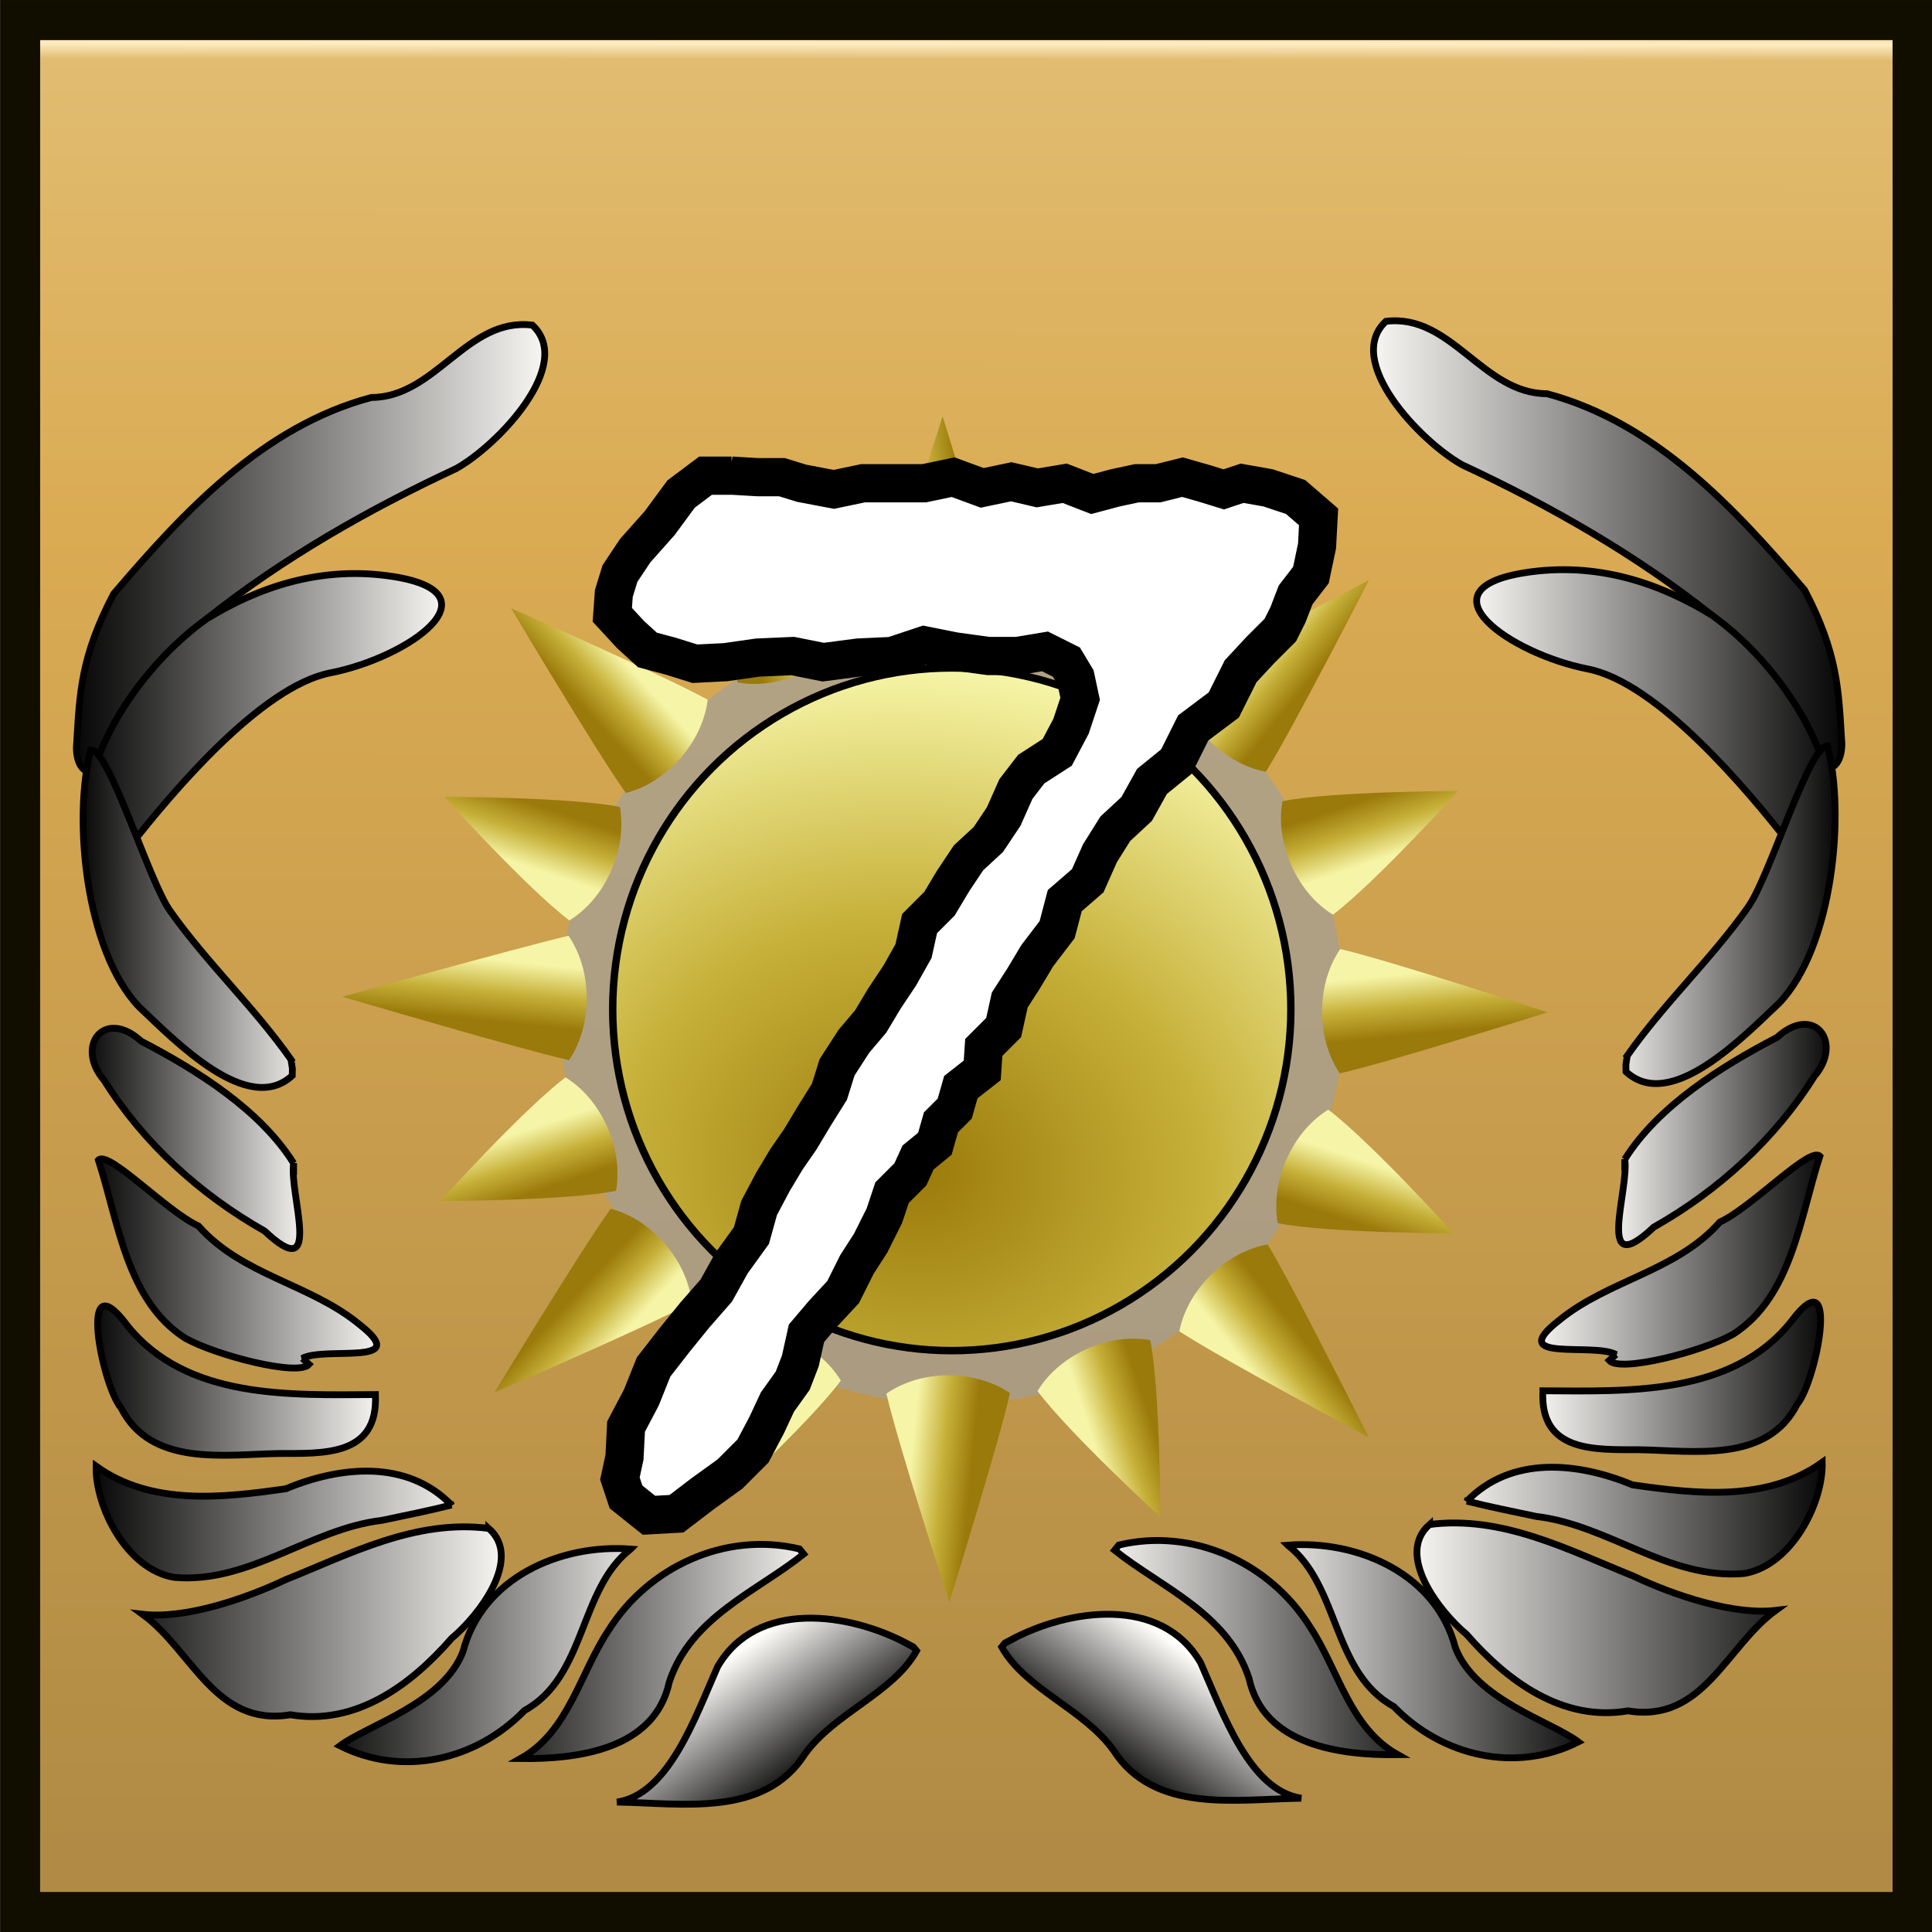 <?xml version="1.0" encoding="UTF-8" standalone="no"?>
<svg
   xmlns:dc="http://purl.org/dc/elements/1.1/"
   xmlns:cc="http://creativecommons.org/ns#"
   xmlns:rdf="http://www.w3.org/1999/02/22-rdf-syntax-ns#"
   xmlns:svg="http://www.w3.org/2000/svg"
   xmlns="http://www.w3.org/2000/svg"
   xmlns:xlink="http://www.w3.org/1999/xlink"
   xmlns:sodipodi="http://sodipodi.sourceforge.net/DTD/sodipodi-0.dtd"
   xmlns:inkscape="http://www.inkscape.org/namespaces/inkscape"
   width="50mm"
   height="50mm"
   viewBox="0 0 50 50"
   version="1.1"
   id="svg2124"
   inkscape:version="1.0 (4035a4fb49, 2020-05-01)"
   sodipodi:docname="victorypoint_template.svg">
  <rect x="0" y="0" width="50" height="50" fill="#333333" stroke="none"/>
  <defs
     id="defs2118">
    <linearGradient
       id="linearGradient2964"
       inkscape:collect="always">
      <stop
         id="stop2958"
         offset="0"
         style="stop-color:#9a7a0a;stop-opacity:1" />
      <stop
         style="stop-color:#c7b13a;stop-opacity:1"
         offset="0.484"
         id="stop2960" />
      <stop
         id="stop2962"
         offset="1"
         style="stop-color:#f6f5a7;stop-opacity:1" />
    </linearGradient>
    <linearGradient
       inkscape:collect="always"
       id="linearGradient2926">
      <stop
         style="stop-color:#9a7a0a;stop-opacity:1"
         offset="0"
         id="stop2922" />
      <stop
         id="stop2930"
         offset="0.5"
         style="stop-color:#c7b13a;stop-opacity:1" />
      <stop
         style="stop-color:#f6f5a7;stop-opacity:1"
         offset="1"
         id="stop2924" />
    </linearGradient>
    <linearGradient
       inkscape:collect="always"
       id="linearGradient2768">
      <stop
         style="stop-color:#fffdfa;stop-opacity:1;"
         offset="0"
         id="stop2764" />
      <stop
         style="stop-color:#000000;stop-opacity:1"
         offset="1"
         id="stop2766" />
    </linearGradient>
    <linearGradient
       inkscape:collect="always"
       id="linearGradient2708">
      <stop
         style="stop-color:#b18b45;stop-opacity:1"
         offset="0"
         id="stop2704" />
      <stop
         id="stop2712"
         offset="0.725"
         style="stop-color:#daab53;stop-opacity:1" />
      <stop
         style="stop-color:#e1bc71;stop-opacity:1;"
         offset="0.982"
         id="stop2718" />
      <stop
         style="stop-color:#feedc4;stop-opacity:1"
         offset="0.991"
         id="stop2714" />
      <stop
         style="stop-color:#d8a757;stop-opacity:1"
         offset="1"
         id="stop2706" />
    </linearGradient>
    <linearGradient
       inkscape:collect="always"
       xlink:href="#linearGradient2708"
       id="linearGradient2710"
       x1="134.547"
       y1="-11.976"
       x2="134.562"
       y2="-29.336"
       gradientUnits="userSpaceOnUse"
       gradientTransform="translate(-22.144,-0.278)" />
    <linearGradient
       inkscape:collect="always"
       xlink:href="#linearGradient2768"
       id="linearGradient2770"
       x1="115.03"
       y1="-14.015"
       x2="114.231"
       y2="-12.888"
       gradientUnits="userSpaceOnUse" />
    <linearGradient
       inkscape:collect="always"
       xlink:href="#linearGradient2768"
       id="linearGradient2778"
       x1="114.016"
       y1="-14.159"
       x2="117.421"
       y2="-14.159"
       gradientUnits="userSpaceOnUse" />
    <linearGradient
       inkscape:collect="always"
       xlink:href="#linearGradient2768"
       id="linearGradient2786"
       x1="115.512"
       y1="-14.125"
       x2="118.905"
       y2="-14.125"
       gradientUnits="userSpaceOnUse" />
    <linearGradient
       inkscape:collect="always"
       xlink:href="#linearGradient2768"
       id="linearGradient2794"
       x1="116.974"
       y1="-14.443"
       x2="121.04"
       y2="-14.443"
       gradientUnits="userSpaceOnUse" />
    <linearGradient
       inkscape:collect="always"
       xlink:href="#linearGradient2768"
       id="linearGradient2802"
       x1="117.328"
       y1="-15.452"
       x2="121.129"
       y2="-15.452"
       gradientUnits="userSpaceOnUse" />
    <linearGradient
       inkscape:collect="always"
       xlink:href="#linearGradient2768"
       id="linearGradient2810"
       x1="118.182"
       y1="-16.742"
       x2="121.114"
       y2="-16.742"
       gradientUnits="userSpaceOnUse" />
    <linearGradient
       inkscape:collect="always"
       xlink:href="#linearGradient2768"
       id="linearGradient2818"
       x1="118.17"
       y1="-17.859"
       x2="121.125"
       y2="-17.859"
       gradientUnits="userSpaceOnUse" />
    <linearGradient
       inkscape:collect="always"
       xlink:href="#linearGradient2768"
       id="linearGradient2826"
       x1="118.909"
       y1="-19.052"
       x2="121.166"
       y2="-19.052"
       gradientUnits="userSpaceOnUse" />
    <linearGradient
       inkscape:collect="always"
       xlink:href="#linearGradient2768"
       id="linearGradient2834"
       x1="118.872"
       y1="-21.052"
       x2="121.199"
       y2="-21.052"
       gradientUnits="userSpaceOnUse" />
    <linearGradient
       inkscape:collect="always"
       xlink:href="#linearGradient2768"
       id="linearGradient2842"
       x1="117.549"
       y1="-23.209"
       x2="121.229"
       y2="-23.209"
       gradientUnits="userSpaceOnUse" />
    <linearGradient
       inkscape:collect="always"
       xlink:href="#linearGradient2768"
       id="linearGradient2850"
       x1="116.558"
       y1="-24.68"
       x2="121.319"
       y2="-24.68"
       gradientUnits="userSpaceOnUse" />
    <linearGradient
       inkscape:collect="always"
       xlink:href="#linearGradient2768"
       id="linearGradient2874"
       gradientUnits="userSpaceOnUse"
       x1="115.03"
       y1="-14.015"
       x2="114.231"
       y2="-12.888"
       gradientTransform="matrix(-1,0,0,1,225.423,0.037)" />
    <linearGradient
       inkscape:collect="always"
       xlink:href="#linearGradient2768"
       id="linearGradient2876"
       gradientUnits="userSpaceOnUse"
       x1="114.016"
       y1="-14.159"
       x2="117.421"
       y2="-14.159"
       gradientTransform="matrix(-1,0,0,1,225.423,0.037)" />
    <linearGradient
       inkscape:collect="always"
       xlink:href="#linearGradient2768"
       id="linearGradient2878"
       gradientUnits="userSpaceOnUse"
       x1="115.512"
       y1="-14.125"
       x2="118.905"
       y2="-14.125"
       gradientTransform="matrix(-1,0,0,1,225.423,0.037)" />
    <linearGradient
       inkscape:collect="always"
       xlink:href="#linearGradient2768"
       id="linearGradient2880"
       gradientUnits="userSpaceOnUse"
       x1="116.974"
       y1="-14.443"
       x2="121.04"
       y2="-14.443"
       gradientTransform="matrix(-1,0,0,1,225.423,0.037)" />
    <linearGradient
       inkscape:collect="always"
       xlink:href="#linearGradient2768"
       id="linearGradient2882"
       gradientUnits="userSpaceOnUse"
       x1="117.328"
       y1="-15.452"
       x2="121.129"
       y2="-15.452"
       gradientTransform="matrix(-1,0,0,1,225.423,0.037)" />
    <linearGradient
       inkscape:collect="always"
       xlink:href="#linearGradient2768"
       id="linearGradient2884"
       gradientUnits="userSpaceOnUse"
       x1="118.182"
       y1="-16.742"
       x2="121.114"
       y2="-16.742"
       gradientTransform="matrix(-1,0,0,1,225.423,0.037)" />
    <linearGradient
       inkscape:collect="always"
       xlink:href="#linearGradient2768"
       id="linearGradient2886"
       gradientUnits="userSpaceOnUse"
       x1="118.17"
       y1="-17.859"
       x2="121.125"
       y2="-17.859"
       gradientTransform="matrix(-1,0,0,1,225.423,0.037)" />
    <linearGradient
       inkscape:collect="always"
       xlink:href="#linearGradient2768"
       id="linearGradient2888"
       gradientUnits="userSpaceOnUse"
       x1="118.909"
       y1="-19.052"
       x2="121.166"
       y2="-19.052"
       gradientTransform="matrix(-1,0,0,1,225.423,0.037)" />
    <linearGradient
       inkscape:collect="always"
       xlink:href="#linearGradient2768"
       id="linearGradient2890"
       gradientUnits="userSpaceOnUse"
       x1="118.872"
       y1="-21.052"
       x2="121.199"
       y2="-21.052"
       gradientTransform="matrix(-1,0,0,1,225.423,0.037)" />
    <linearGradient
       inkscape:collect="always"
       xlink:href="#linearGradient2768"
       id="linearGradient2892"
       gradientUnits="userSpaceOnUse"
       x1="117.549"
       y1="-23.209"
       x2="121.229"
       y2="-23.209"
       gradientTransform="matrix(-1,0,0,1,225.423,0.037)" />
    <linearGradient
       inkscape:collect="always"
       xlink:href="#linearGradient2768"
       id="linearGradient2894"
       gradientUnits="userSpaceOnUse"
       x1="116.558"
       y1="-24.68"
       x2="121.319"
       y2="-24.68"
       gradientTransform="matrix(-1,0,0,1,225.423,0.037)" />
    <radialGradient
       inkscape:collect="always"
       xlink:href="#linearGradient2926"
       id="radialGradient2928"
       cx="112.225"
       cy="-10.862"
       fx="112.225"
       fy="-10.862"
       r="3.291"
       gradientUnits="userSpaceOnUse"
       gradientTransform="matrix(1.708,0.196,-0.166,1.443,-81.201,-25.044)" />
    <linearGradient
       inkscape:collect="always"
       xlink:href="#linearGradient2964"
       id="linearGradient2956"
       x1="117.557"
       y1="-20.067"
       x2="117.513"
       y2="-20.512"
       gradientUnits="userSpaceOnUse"
       gradientTransform="matrix(1.322,0,0,1.322,-37.781,6.475)" />
    <linearGradient
       inkscape:collect="always"
       xlink:href="#linearGradient2964"
       id="linearGradient2968"
       gradientUnits="userSpaceOnUse"
       gradientTransform="matrix(-1.322,0,0,1.322,263.114,6.349)"
       x1="117.557"
       y1="-20.067"
       x2="117.513"
       y2="-20.512" />
    <linearGradient
       inkscape:collect="always"
       xlink:href="#linearGradient2964"
       id="linearGradient2972"
       gradientUnits="userSpaceOnUse"
       gradientTransform="matrix(0,-1.322,1.322,0,139.245,130.24)"
       x1="117.557"
       y1="-20.067"
       x2="117.513"
       y2="-20.512" />
    <linearGradient
       inkscape:collect="always"
       xlink:href="#linearGradient2964"
       id="linearGradient2976"
       gradientUnits="userSpaceOnUse"
       gradientTransform="matrix(0,1.322,1.322,0,139.309,-170.733)"
       x1="117.557"
       y1="-20.067"
       x2="117.513"
       y2="-20.512" />
    <linearGradient
       inkscape:collect="always"
       xlink:href="#linearGradient2964"
       id="linearGradient2980"
       gradientUnits="userSpaceOnUse"
       gradientTransform="matrix(0.919,0.949,0.949,-0.919,27.191,-146.898)"
       x1="117.557"
       y1="-20.067"
       x2="117.513"
       y2="-20.512" />
    <linearGradient
       inkscape:collect="always"
       xlink:href="#linearGradient2964"
       id="linearGradient2984"
       gradientUnits="userSpaceOnUse"
       gradientTransform="matrix(-0.994,0.871,-0.871,-0.994,208.115,-139.554)"
       x1="117.557"
       y1="-20.067"
       x2="117.513"
       y2="-20.512" />
    <linearGradient
       inkscape:collect="always"
       xlink:href="#linearGradient2964"
       id="linearGradient2988"
       gradientUnits="userSpaceOnUse"
       gradientTransform="matrix(-0.987,-0.879,-0.879,0.987,207.229,99.734)"
       x1="117.557"
       y1="-20.067"
       x2="117.513"
       y2="-20.512" />
    <linearGradient
       inkscape:collect="always"
       xlink:href="#linearGradient2964"
       id="linearGradient2992"
       gradientUnits="userSpaceOnUse"
       gradientTransform="matrix(0.93,-0.939,0.939,0.93,25.792,105.424)"
       x1="117.557"
       y1="-20.067"
       x2="117.513"
       y2="-20.512" />
    <linearGradient
       inkscape:collect="always"
       xlink:href="#linearGradient2964"
       id="linearGradient2996"
       gradientUnits="userSpaceOnUse"
       gradientTransform="matrix(-0.536,-1.208,-1.208,0.536,149.182,128.14)"
       x1="117.557"
       y1="-20.067"
       x2="117.513"
       y2="-20.512" />
    <linearGradient
       inkscape:collect="always"
       xlink:href="#linearGradient2964"
       id="linearGradient3000"
       gradientUnits="userSpaceOnUse"
       gradientTransform="matrix(-0.536,1.208,-1.208,-0.536,149.091,-168.693)"
       x1="117.557"
       y1="-20.067"
       x2="117.513"
       y2="-20.512" />
    <linearGradient
       inkscape:collect="always"
       xlink:href="#linearGradient2964"
       id="linearGradient3004"
       gradientUnits="userSpaceOnUse"
       gradientTransform="matrix(0.536,-1.208,1.208,0.536,75.931,128.068)"
       x1="117.557"
       y1="-20.067"
       x2="117.513"
       y2="-20.512" />
    <linearGradient
       inkscape:collect="always"
       xlink:href="#linearGradient2964"
       id="linearGradient3008"
       gradientUnits="userSpaceOnUse"
       gradientTransform="matrix(0.536,1.208,1.208,-0.536,75.949,-168.594)"
       x1="117.557"
       y1="-20.067"
       x2="117.513"
       y2="-20.512" />
    <linearGradient
       inkscape:collect="always"
       xlink:href="#linearGradient2964"
       id="linearGradient3012"
       gradientUnits="userSpaceOnUse"
       gradientTransform="matrix(1.208,-0.536,-0.536,-1.208,-35.688,16.367)"
       x1="117.557"
       y1="-20.067"
       x2="117.513"
       y2="-20.512" />
    <linearGradient
       inkscape:collect="always"
       xlink:href="#linearGradient2964"
       id="linearGradient3016"
       gradientUnits="userSpaceOnUse"
       gradientTransform="matrix(-1.208,-0.536,0.536,-1.208,260.958,16.422)"
       x1="117.557"
       y1="-20.067"
       x2="117.513"
       y2="-20.512" />
    <linearGradient
       inkscape:collect="always"
       xlink:href="#linearGradient2964"
       id="linearGradient3020"
       gradientUnits="userSpaceOnUse"
       gradientTransform="matrix(-1.208,0.536,0.536,1.208,260.921,-57.112)"
       x1="117.557"
       y1="-20.067"
       x2="117.513"
       y2="-20.512" />
    <linearGradient
       inkscape:collect="always"
       xlink:href="#linearGradient2964"
       id="linearGradient3024"
       gradientUnits="userSpaceOnUse"
       gradientTransform="matrix(1.208,0.536,-0.536,1.208,-35.733,-56.804)"
       x1="117.557"
       y1="-20.067"
       x2="117.513"
       y2="-20.512" />
  </defs>
  <sodipodi:namedview
     id="base"
     pagecolor="#ffffff"
     bordercolor="#666666"
     borderopacity="1.0"
     inkscape:pageopacity="0.0"
     inkscape:pageshadow="2"
     inkscape:zoom="3.959798"
     inkscape:cx="35.671978"
     inkscape:cy="88.579586"
     inkscape:document-units="mm"
     inkscape:current-layer="layer1"
     inkscape:document-rotation="0"
     showgrid="false"
     fit-margin-top="0"
     fit-margin-left="0"
     fit-margin-right="0"
     fit-margin-bottom="0"
     inkscape:window-width="1923"
     inkscape:window-height="1205"
     inkscape:window-x="26"
     inkscape:window-y="23"
     inkscape:window-maximized="0" />
  <g
     inkscape:label="Ebene 1"
     inkscape:groupmode="layer"
     id="layer1"
     transform="translate(-116.559,-12.111)">
    <g
       id="g3068"
       transform="matrix(2.696,0,0,2.714,-162.489,93.179)">
      <rect
         ry="0"
         y="-29.679"
         x="103.699"
         height="18.041"
         width="18.164"
         id="rect2702"
         style="opacity:1;fill:url(#linearGradient2710);fill-opacity:1;stroke:#110e00;stroke-width:0.382;stroke-linecap:round;stroke-linejoin:miter;stroke-miterlimit:4;stroke-dasharray:none" />
      <g
         id="g2918">
        <path
           id="path2720"
           style="fill:url(#linearGradient2850);fill-opacity:1;stroke:#000000;stroke-width:0.065;stroke-linecap:butt;stroke-linejoin:miter;stroke-miterlimit:4;stroke-dasharray:none;stroke-opacity:1"
           d="m 120.976,-22.564 c -0.094,-0.612 -0.622,-1.03 -1.037,-1.439 -0.735,-0.58 -1.553,-1.043 -2.399,-1.435 -0.405,-0.225 -1.138,-0.993 -0.732,-1.368 0.629,-0.077 0.928,0.69 1.546,0.69 1.04,0.276 1.797,1.085 2.474,1.873 0.317,0.601 0.326,0.951 0.355,1.429 0.014,0.122 -0.034,0.33 -0.207,0.251 z"
           sodipodi:nodetypes="cccccccc" />
        <path
           id="path2722"
           style="fill:url(#linearGradient2842);fill-opacity:1;stroke:#000000;stroke-width:0.065;stroke-linecap:butt;stroke-linejoin:miter;stroke-miterlimit:4;stroke-dasharray:none;stroke-opacity:1"
           d="m 120.682,-21.825 c -0.412,-0.524 -1.268,-1.536 -1.935,-1.666 -0.75,-0.146 -1.619,-0.756 -0.611,-0.917 0.695,-0.111 1.306,0.1 1.803,0.405 0.535,0.379 1.072,1.089 1.157,1.779 0.014,0.22 -0.26,0.314 -0.415,0.399 z"
           sodipodi:nodetypes="cssccc" />
        <path
           id="path2724"
           style="fill:url(#linearGradient2834);fill-opacity:1;stroke:#000000;stroke-width:0.065;stroke-linecap:butt;stroke-linejoin:miter;stroke-miterlimit:4;stroke-dasharray:none;stroke-opacity:1"
           d="m 119.124,-19.802 c 0.353,-0.5 0.807,-0.921 1.16,-1.417 0.203,-0.277 0.59,-1.554 0.763,-1.538 0.173,0.643 0.052,1.912 -0.461,2.449 -0.351,0.329 -1.048,1.048 -1.473,0.657 l -10e-4,-0.068 0.013,-0.082 z"
           sodipodi:nodetypes="cccccccc" />
        <path
           id="path2726"
           style="fill:url(#linearGradient2826);fill-opacity:1;stroke:#000000;stroke-width:0.065;stroke-linecap:butt;stroke-linejoin:miter;stroke-miterlimit:4;stroke-dasharray:none;stroke-opacity:1"
           d="m 119.101,-18.816 c 0.046,0.288 -0.294,1.183 0.279,0.647 0.621,-0.348 1.162,-0.839 1.541,-1.438 0.281,-0.325 -0.003,-0.693 -0.358,-0.371 -0.54,0.279 -1.141,0.655 -1.462,1.163 z"
           sodipodi:nodetypes="ccccc" />
        <path
           id="path2728"
           style="fill:url(#linearGradient2818);fill-opacity:1;stroke:#000000;stroke-width:0.065;stroke-linecap:butt;stroke-linejoin:miter;stroke-miterlimit:4;stroke-dasharray:none;stroke-opacity:1"
           d="m 119.017,-16.954 c -0.216,-0.118 -1.073,0.082 -0.546,-0.326 0.472,-0.385 1.127,-0.467 1.543,-0.937 0.307,-0.139 0.863,-0.726 0.96,-0.628 -0.192,0.587 -0.271,1.341 -0.833,1.698 -0.289,0.162 -1.083,0.368 -1.189,0.25 l 0.064,-0.057 z"
           sodipodi:nodetypes="cccccccc" />
        <path
           id="path2730"
           style="fill:url(#linearGradient2810);fill-opacity:1;stroke:#000000;stroke-width:0.065;stroke-linecap:butt;stroke-linejoin:miter;stroke-miterlimit:4;stroke-dasharray:none;stroke-opacity:1"
           d="m 118.315,-16.608 c 0.821,0.004 1.815,0.047 2.383,-0.66 0.481,-0.64 0.244,0.567 0.058,0.788 -0.288,0.563 -0.992,0.443 -1.513,0.434 -0.419,-0.002 -0.957,0.032 -0.928,-0.561 z"
           sodipodi:nodetypes="ccccc" />
        <path
           id="path2732"
           style="fill:url(#linearGradient2802);fill-opacity:1;stroke:#000000;stroke-width:0.065;stroke-linecap:butt;stroke-linejoin:miter;stroke-miterlimit:4;stroke-dasharray:none;stroke-opacity:1"
           d="m 117.584,-15.554 c 0.429,-0.441 1.074,-0.371 1.591,-0.157 0.612,0.087 1.292,0.163 1.822,-0.215 0.01,0.382 -0.291,0.984 -0.749,1.06 -0.724,0.063 -1.301,-0.463 -1.997,-0.544 -0.222,-0.047 -0.446,-0.091 -0.666,-0.146 z"
           sodipodi:nodetypes="cccccc" />
        <path
           id="path2734"
           style="fill:url(#linearGradient2794);fill-opacity:1;stroke:#000000;stroke-width:0.065;stroke-linecap:butt;stroke-linejoin:miter;stroke-miterlimit:4;stroke-dasharray:none;stroke-opacity:1"
           d="m 117.227,-15.333 c 0.699,-0.089 1.33,0.242 1.952,0.49 0.417,0.196 0.977,0.375 1.371,0.329 -0.477,0.344 -0.696,1.077 -1.418,0.958 -0.629,0.106 -1.158,-0.283 -1.55,-0.73 -0.256,-0.211 -0.687,-0.759 -0.355,-1.047 z"
           sodipodi:nodetypes="cccccc" />
        <path
           id="path2736"
           style="fill:url(#linearGradient2786);fill-opacity:1;stroke:#000000;stroke-width:0.065;stroke-linecap:butt;stroke-linejoin:miter;stroke-miterlimit:4;stroke-dasharray:none;stroke-opacity:1"
           d="m 115.866,-15.136 c 0.676,-0.051 1.425,0.275 1.609,0.977 0.191,0.498 0.922,0.704 1.181,0.899 -0.599,0.3 -1.307,0.14 -1.772,-0.337 -0.592,-0.324 -0.521,-1.154 -1.017,-1.538 z"
           sodipodi:nodetypes="ccccc" />
        <path
           id="path2738"
           style="fill:url(#linearGradient2778);fill-opacity:1;stroke:#000000;stroke-width:0.065;stroke-linecap:butt;stroke-linejoin:miter;stroke-miterlimit:4;stroke-dasharray:none;stroke-opacity:1"
           d="m 114.244,-15.137 c 0.709,-0.17 1.452,0.17 1.835,0.779 0.274,0.409 0.381,0.964 0.843,1.22 -0.55,0.007 -1.288,-0.087 -1.428,-0.729 -0.205,-0.621 -0.841,-0.864 -1.29,-1.221 z"
           sodipodi:nodetypes="cccccc" />
        <path
           id="path2740"
           style="fill:url(#linearGradient2770);fill-opacity:1;stroke:#000000;stroke-width:0.065;stroke-linecap:butt;stroke-linejoin:miter;stroke-miterlimit:4;stroke-dasharray:none;stroke-opacity:1"
           d="m 113.204,-14.231 c 0.562,-0.299 1.45,-0.428 1.826,0.217 0.216,0.483 0.469,1.217 0.966,1.291 -0.616,0.008 -1.413,0.153 -1.805,-0.46 -0.288,-0.394 -0.841,-0.577 -1.071,-0.982 l 0.029,-0.035 0.057,-0.03 z"
           sodipodi:nodetypes="cccccccc" />
        <path
           sodipodi:nodetypes="cccccccc"
           d="m 104.447,-22.528 c 0.094,-0.612 0.622,-1.03 1.037,-1.439 0.735,-0.58 1.553,-1.043 2.399,-1.435 0.405,-0.225 1.138,-0.993 0.732,-1.368 -0.629,-0.077 -0.928,0.69 -1.546,0.69 -1.04,0.276 -1.797,1.085 -2.474,1.873 -0.317,0.601 -0.326,0.951 -0.355,1.429 -0.014,0.122 0.034,0.33 0.207,0.251 z"
           style="fill:url(#linearGradient2894);fill-opacity:1;stroke:#000000;stroke-width:0.065;stroke-linecap:butt;stroke-linejoin:miter;stroke-miterlimit:4;stroke-dasharray:none;stroke-opacity:1"
           id="path2852" />
        <path
           sodipodi:nodetypes="cssccc"
           d="m 104.741,-21.788 c 0.412,-0.524 1.268,-1.536 1.935,-1.666 0.75,-0.146 1.619,-0.756 0.611,-0.917 -0.695,-0.111 -1.306,0.1 -1.803,0.405 -0.535,0.379 -1.072,1.089 -1.157,1.779 -0.014,0.22 0.26,0.314 0.415,0.399 z"
           style="fill:url(#linearGradient2892);fill-opacity:1;stroke:#000000;stroke-width:0.065;stroke-linecap:butt;stroke-linejoin:miter;stroke-miterlimit:4;stroke-dasharray:none;stroke-opacity:1"
           id="path2854" />
        <path
           sodipodi:nodetypes="cccccccc"
           d="m 106.299,-19.765 c -0.353,-0.5 -0.807,-0.921 -1.16,-1.417 -0.203,-0.277 -0.59,-1.554 -0.763,-1.538 -0.173,0.643 -0.052,1.912 0.461,2.449 0.351,0.329 1.048,1.048 1.473,0.657 l 0.001,-0.068 -0.013,-0.082 z"
           style="fill:url(#linearGradient2890);fill-opacity:1;stroke:#000000;stroke-width:0.065;stroke-linecap:butt;stroke-linejoin:miter;stroke-miterlimit:4;stroke-dasharray:none;stroke-opacity:1"
           id="path2856" />
        <path
           sodipodi:nodetypes="ccccc"
           d="m 106.323,-18.779 c -0.046,0.288 0.294,1.183 -0.279,0.647 -0.621,-0.348 -1.162,-0.839 -1.541,-1.438 -0.281,-0.325 0.003,-0.693 0.358,-0.371 0.54,0.279 1.141,0.655 1.462,1.163 z"
           style="fill:url(#linearGradient2888);fill-opacity:1;stroke:#000000;stroke-width:0.065;stroke-linecap:butt;stroke-linejoin:miter;stroke-miterlimit:4;stroke-dasharray:none;stroke-opacity:1"
           id="path2858" />
        <path
           sodipodi:nodetypes="cccccccc"
           d="m 106.406,-16.917 c 0.216,-0.118 1.073,0.082 0.546,-0.326 -0.472,-0.385 -1.127,-0.467 -1.543,-0.937 -0.307,-0.139 -0.863,-0.726 -0.96,-0.628 0.192,0.587 0.271,1.341 0.833,1.698 0.289,0.162 1.083,0.368 1.189,0.25 l -0.064,-0.057 z"
           style="fill:url(#linearGradient2886);fill-opacity:1;stroke:#000000;stroke-width:0.065;stroke-linecap:butt;stroke-linejoin:miter;stroke-miterlimit:4;stroke-dasharray:none;stroke-opacity:1"
           id="path2860" />
        <path
           sodipodi:nodetypes="ccccc"
           d="m 107.108,-16.572 c -0.821,0.004 -1.815,0.047 -2.383,-0.66 -0.481,-0.64 -0.244,0.567 -0.058,0.788 0.288,0.563 0.992,0.443 1.513,0.434 0.419,-0.002 0.957,0.032 0.928,-0.561 z"
           style="fill:url(#linearGradient2884);fill-opacity:1;stroke:#000000;stroke-width:0.065;stroke-linecap:butt;stroke-linejoin:miter;stroke-miterlimit:4;stroke-dasharray:none;stroke-opacity:1"
           id="path2862" />
        <path
           sodipodi:nodetypes="cccccc"
           d="m 107.84,-15.517 c -0.429,-0.441 -1.074,-0.371 -1.591,-0.157 -0.612,0.087 -1.292,0.163 -1.822,-0.215 -0.01,0.382 0.291,0.984 0.749,1.06 0.724,0.063 1.301,-0.463 1.997,-0.544 0.222,-0.047 0.446,-0.091 0.666,-0.146 z"
           style="fill:url(#linearGradient2882);fill-opacity:1;stroke:#000000;stroke-width:0.065;stroke-linecap:butt;stroke-linejoin:miter;stroke-miterlimit:4;stroke-dasharray:none;stroke-opacity:1"
           id="path2864" />
        <path
           sodipodi:nodetypes="cccccc"
           d="m 108.196,-15.296 c -0.699,-0.089 -1.33,0.242 -1.952,0.49 -0.417,0.196 -0.977,0.375 -1.371,0.329 0.477,0.344 0.696,1.077 1.418,0.958 0.629,0.106 1.158,-0.283 1.55,-0.73 0.256,-0.211 0.687,-0.759 0.355,-1.047 z"
           style="fill:url(#linearGradient2880);fill-opacity:1;stroke:#000000;stroke-width:0.065;stroke-linecap:butt;stroke-linejoin:miter;stroke-miterlimit:4;stroke-dasharray:none;stroke-opacity:1"
           id="path2866" />
        <path
           sodipodi:nodetypes="ccccc"
           d="m 109.558,-15.099 c -0.676,-0.051 -1.425,0.275 -1.609,0.977 -0.191,0.498 -0.922,0.704 -1.181,0.899 0.599,0.3 1.307,0.14 1.772,-0.337 0.592,-0.324 0.521,-1.154 1.017,-1.538 z"
           style="fill:url(#linearGradient2878);fill-opacity:1;stroke:#000000;stroke-width:0.065;stroke-linecap:butt;stroke-linejoin:miter;stroke-miterlimit:4;stroke-dasharray:none;stroke-opacity:1"
           id="path2868" />
        <path
           sodipodi:nodetypes="cccccc"
           d="m 111.179,-15.1 c -0.709,-0.17 -1.452,0.17 -1.835,0.779 -0.274,0.409 -0.381,0.964 -0.843,1.22 0.55,0.007 1.288,-0.087 1.428,-0.729 0.205,-0.621 0.841,-0.864 1.29,-1.221 z"
           style="fill:url(#linearGradient2876);fill-opacity:1;stroke:#000000;stroke-width:0.065;stroke-linecap:butt;stroke-linejoin:miter;stroke-miterlimit:4;stroke-dasharray:none;stroke-opacity:1"
           id="path2870" />
        <path
           sodipodi:nodetypes="cccccccc"
           d="m 112.219,-14.194 c -0.562,-0.299 -1.45,-0.428 -1.826,0.217 -0.216,0.483 -0.469,1.217 -0.966,1.291 0.616,0.008 1.413,0.153 1.805,-0.46 0.288,-0.394 0.841,-0.577 1.071,-0.982 l -0.029,-0.035 -0.057,-0.03 z"
           style="fill:url(#linearGradient2874);fill-opacity:1;stroke:#000000;stroke-width:0.065;stroke-linecap:butt;stroke-linejoin:miter;stroke-miterlimit:4;stroke-dasharray:none;stroke-opacity:1"
           id="path2872" />
      </g>
      <circle
         style="opacity:1;fill:#a0a0a0;fill-opacity:0.646;stroke:none;stroke-width:0.082;stroke-linecap:round;stroke-linejoin:miter;stroke-miterlimit:4;stroke-dasharray:none;stroke-opacity:1"
         id="circle2932"
         cx="112.641"
         cy="-20.246"
         r="3.766" />
      <circle
         r="3.255"
         cy="-20.246"
         cx="112.641"
         id="path2920"
         style="opacity:1;fill:url(#radialGradient2928);fill-opacity:1;stroke:#000000;stroke-width:0.071;stroke-linecap:round;stroke-linejoin:miter;stroke-miterlimit:4;stroke-dasharray:none;stroke-opacity:1" />
      <path
         sodipodi:nodetypes="cccc"
         id="path2936"
         d="m 116.365,-19.635 c -0.217,-0.318 -0.237,-0.834 0.005,-1.186 0.513,0.121 1.989,0.604 1.989,0.604 0,0 -1.532,0.48 -1.994,0.582 z"
         style="fill:url(#linearGradient2956);fill-opacity:1;stroke:none;stroke-width:0.35px;stroke-linecap:butt;stroke-linejoin:miter;stroke-opacity:1" />
      <path
         style="fill:url(#linearGradient2968);fill-opacity:1;stroke:none;stroke-width:0.35px;stroke-linecap:butt;stroke-linejoin:miter;stroke-opacity:1"
         d="m 108.967,-19.761 c 0.217,-0.318 0.237,-0.834 -0.005,-1.186 -0.513,0.121 -2.172,0.581 -2.172,0.581 0,0 1.715,0.503 2.177,0.605 z"
         id="path2966"
         sodipodi:nodetypes="cccc" />
      <path
         style="fill:url(#linearGradient2972);fill-opacity:1;stroke:none;stroke-width:0.35px;stroke-linecap:butt;stroke-linejoin:miter;stroke-opacity:1"
         d="m 113.135,-23.906 c -0.318,0.217 -0.834,0.237 -1.186,-0.005 0.121,-0.513 0.604,-1.989 0.604,-1.989 0,0 0.48,1.532 0.582,1.994 z"
         id="path2970"
         sodipodi:nodetypes="cccc" />
      <path
         sodipodi:nodetypes="cccc"
         id="path2974"
         d="m 113.199,-16.586 c -0.318,-0.217 -0.834,-0.237 -1.186,0.005 0.121,0.513 0.604,1.989 0.604,1.989 0,0 0.48,-1.532 0.582,-1.994 z"
         style="fill:url(#linearGradient2976);fill-opacity:1;stroke:none;stroke-width:0.35px;stroke-linecap:butt;stroke-linejoin:miter;stroke-opacity:1" />
      <path
         style="fill:url(#linearGradient2980);fill-opacity:1;stroke:none;stroke-width:0.35px;stroke-linecap:butt;stroke-linejoin:miter;stroke-opacity:1"
         d="m 115.673,-18.004 c -0.379,0.065 -0.764,0.41 -0.848,0.829 0.444,0.285 1.817,1.009 1.817,1.009 0,0 -0.721,-1.435 -0.969,-1.837 z"
         id="path2978"
         sodipodi:nodetypes="cccc" />
      <path
         sodipodi:nodetypes="cccc"
         id="path2982"
         d="m 109.368,-18.344 c 0.373,0.096 0.728,0.471 0.778,0.895 -0.465,0.247 -1.894,0.856 -1.894,0.856 0,0 0.836,-1.371 1.116,-1.752 z"
         style="fill:url(#linearGradient2984);fill-opacity:1;stroke:none;stroke-width:0.35px;stroke-linecap:butt;stroke-linejoin:miter;stroke-opacity:1" />
      <path
         style="fill:url(#linearGradient2988);fill-opacity:1;stroke:none;stroke-width:0.35px;stroke-linecap:butt;stroke-linejoin:miter;stroke-opacity:1"
         d="m 109.513,-22.309 c 0.374,-0.093 0.732,-0.465 0.785,-0.889 -0.463,-0.251 -1.887,-0.872 -1.887,-0.872 0,0 0.824,1.378 1.101,1.761 z"
         id="path2986"
         sodipodi:nodetypes="cccc" />
      <path
         sodipodi:nodetypes="cccc"
         id="path2990"
         d="m 115.656,-22.511 c -0.379,-0.069 -0.759,-0.418 -0.839,-0.838 0.447,-0.28 1.828,-0.989 1.828,-0.989 0,0 -0.736,1.427 -0.989,1.827 z"
         style="fill:url(#linearGradient2992);fill-opacity:1;stroke:none;stroke-width:0.35px;stroke-linecap:butt;stroke-linejoin:miter;stroke-opacity:1" />
      <path
         sodipodi:nodetypes="cccc"
         id="path2994"
         d="m 110.585,-23.363 c 0.379,0.07 0.859,-0.122 1.082,-0.485 -0.318,-0.42 -1.179,-1.201 -1.179,-1.201 0,0 0.002,1.222 0.097,1.686 z"
         style="fill:url(#linearGradient2996);fill-opacity:1;stroke:none;stroke-width:0.35px;stroke-linecap:butt;stroke-linejoin:miter;stroke-opacity:1" />
      <path
         style="fill:url(#linearGradient3000);fill-opacity:1;stroke:none;stroke-width:0.35px;stroke-linecap:butt;stroke-linejoin:miter;stroke-opacity:1"
         d="m 110.494,-17.19 c 0.379,-0.07 0.859,0.122 1.082,0.485 -0.318,0.42 -1.179,1.201 -1.179,1.201 0,0 0.002,-1.222 0.097,-1.686 z"
         id="path2998"
         sodipodi:nodetypes="cccc" />
      <path
         style="fill:url(#linearGradient3004);fill-opacity:1;stroke:none;stroke-width:0.35px;stroke-linecap:butt;stroke-linejoin:miter;stroke-opacity:1"
         d="m 114.528,-23.435 c -0.379,0.07 -0.859,-0.122 -1.082,-0.485 0.318,-0.42 1.179,-1.201 1.179,-1.201 0,0 -0.002,1.222 -0.097,1.686 z"
         id="path3002"
         sodipodi:nodetypes="cccc" />
      <path
         sodipodi:nodetypes="cccc"
         id="path3006"
         d="m 114.546,-17.091 c -0.379,-0.07 -0.859,0.122 -1.082,0.485 0.318,0.42 1.179,1.201 1.179,1.201 0,0 -0.002,-1.222 -0.097,-1.686 z"
         style="fill:url(#linearGradient3008);fill-opacity:1;stroke:none;stroke-width:0.35px;stroke-linecap:butt;stroke-linejoin:miter;stroke-opacity:1" />
      <path
         style="fill:url(#linearGradient3012);fill-opacity:1;stroke:none;stroke-width:0.35px;stroke-linecap:butt;stroke-linejoin:miter;stroke-opacity:1"
         d="m 115.815,-22.23 c -0.07,0.379 0.122,0.859 0.485,1.082 0.42,-0.318 1.201,-1.179 1.201,-1.179 0,0 -1.222,0.002 -1.686,0.097 z"
         id="path3010"
         sodipodi:nodetypes="cccc" />
      <path
         sodipodi:nodetypes="cccc"
         id="path3014"
         d="m 109.455,-22.175 c 0.07,0.379 -0.122,0.859 -0.485,1.082 -0.42,-0.318 -1.201,-1.179 -1.201,-1.179 0,0 1.222,0.002 1.686,0.097 z"
         style="fill:url(#linearGradient3016);fill-opacity:1;stroke:none;stroke-width:0.35px;stroke-linecap:butt;stroke-linejoin:miter;stroke-opacity:1" />
      <path
         style="fill:url(#linearGradient3020);fill-opacity:1;stroke:none;stroke-width:0.35px;stroke-linecap:butt;stroke-linejoin:miter;stroke-opacity:1"
         d="m 109.418,-18.515 c 0.07,-0.379 -0.122,-0.859 -0.485,-1.082 -0.42,0.318 -1.201,1.179 -1.201,1.179 0,0 1.222,-0.002 1.686,-0.097 z"
         id="path3018"
         sodipodi:nodetypes="cccc" />
      <path
         sodipodi:nodetypes="cccc"
         id="path3022"
         d="m 115.77,-18.207 c -0.07,-0.379 0.122,-0.859 0.485,-1.082 0.42,0.318 1.201,1.179 1.201,1.179 0,0 -1.222,-0.002 -1.686,-0.097 z"
         style="fill:url(#linearGradient3024);fill-opacity:1;stroke:none;stroke-width:0.35px;stroke-linecap:butt;stroke-linejoin:miter;stroke-opacity:1" />
    </g>
    <g
       aria-label="7"
       id="text3090"
       style="font-style:normal;font-weight:normal;font-size:39.574px;line-height:1.25;font-family:sans-serif;letter-spacing:0px;word-spacing:0px;fill:#ffffff;fill-opacity:1;stroke:#000000;stroke-width:0.989;stroke-opacity:1">
      <path
         d="m 135.488,24.42 0.673,0.04 h 0.633 l 0.514,0.158 0.831,0.158 0.752,-0.158 h 0.752 0.831 l 0.752,-0.158 0.752,0.277 0.752,-0.158 0.673,0.158 0.712,-0.119 0.712,0.277 0.594,-0.158 0.554,-0.119 h 0.554 l 0.633,-0.158 0.554,0.158 0.514,0.158 0.475,-0.158 0.673,0.119 0.712,0.237 0.594,0.514 -0.04,0.752 -0.158,0.752 -0.396,0.514 -0.198,0.514 -0.198,0.396 -0.514,0.514 -0.514,0.554 -0.435,0.871 -0.791,0.594 -0.435,0.871 -0.633,0.514 -0.396,0.712 -0.554,0.514 -0.396,0.633 -0.317,0.712 -0.594,0.514 -0.198,0.752 -0.514,0.673 -0.356,0.594 -0.356,0.554 -0.158,0.712 -0.514,0.514 -0.04,0.594 -0.554,0.435 -0.158,0.554 -0.356,0.356 -0.158,0.554 -0.435,0.356 -0.198,0.435 -0.475,0.475 -0.198,0.594 -0.356,0.712 -0.356,0.554 -0.356,0.712 -0.514,0.554 -0.435,0.514 -0.158,0.712 -0.198,0.514 -0.396,0.554 -0.277,0.594 -0.356,0.673 -0.594,0.594 -0.712,0.514 -0.673,0.514 -0.712,0.04 -0.594,-0.475 -0.158,-0.475 0.119,-0.554 0.04,-0.791 0.396,-0.752 0.317,-0.791 0.554,-0.712 0.514,-0.633 0.554,-0.633 0.396,-0.712 0.514,-0.712 0.198,-0.712 0.356,-0.673 0.356,-0.594 0.356,-0.514 0.356,-0.594 0.396,-0.633 0.198,-0.633 0.435,-0.673 0.435,-0.514 0.356,-0.594 0.396,-0.594 0.356,-0.633 0.158,-0.712 0.514,-0.514 0.356,-0.594 0.396,-0.594 0.514,-0.475 0.396,-0.594 0.317,-0.712 0.396,-0.514 0.673,-0.435 0.356,-0.673 0.237,-0.712 -0.119,-0.554 -0.237,-0.396 -0.554,-0.277 -0.712,0.119 h -0.752 l -0.871,-0.119 -0.791,-0.158 -0.831,0.277 -0.871,0.04 -0.91,0.119 -0.791,-0.158 -0.91,0.04 -0.831,0.119 -0.791,0.04 -0.633,-0.198 -0.594,-0.158 -0.435,-0.396 -0.475,-0.514 0.04,-0.554 0.158,-0.514 0.396,-0.594 0.633,-0.712 0.554,-0.752 0.633,-0.475 h 0.673 z"
         style="font-style:normal;font-variant:normal;font-weight:normal;font-stretch:normal;font-family:'Yanone Tagesschrift';-inkscape-font-specification:'Yanone Tagesschrift';fill:#ffffff;fill-opacity:1;stroke:#000000;stroke-width:0.989;stroke-opacity:1"
         id="path932" />
    </g>
  </g>
</svg>
